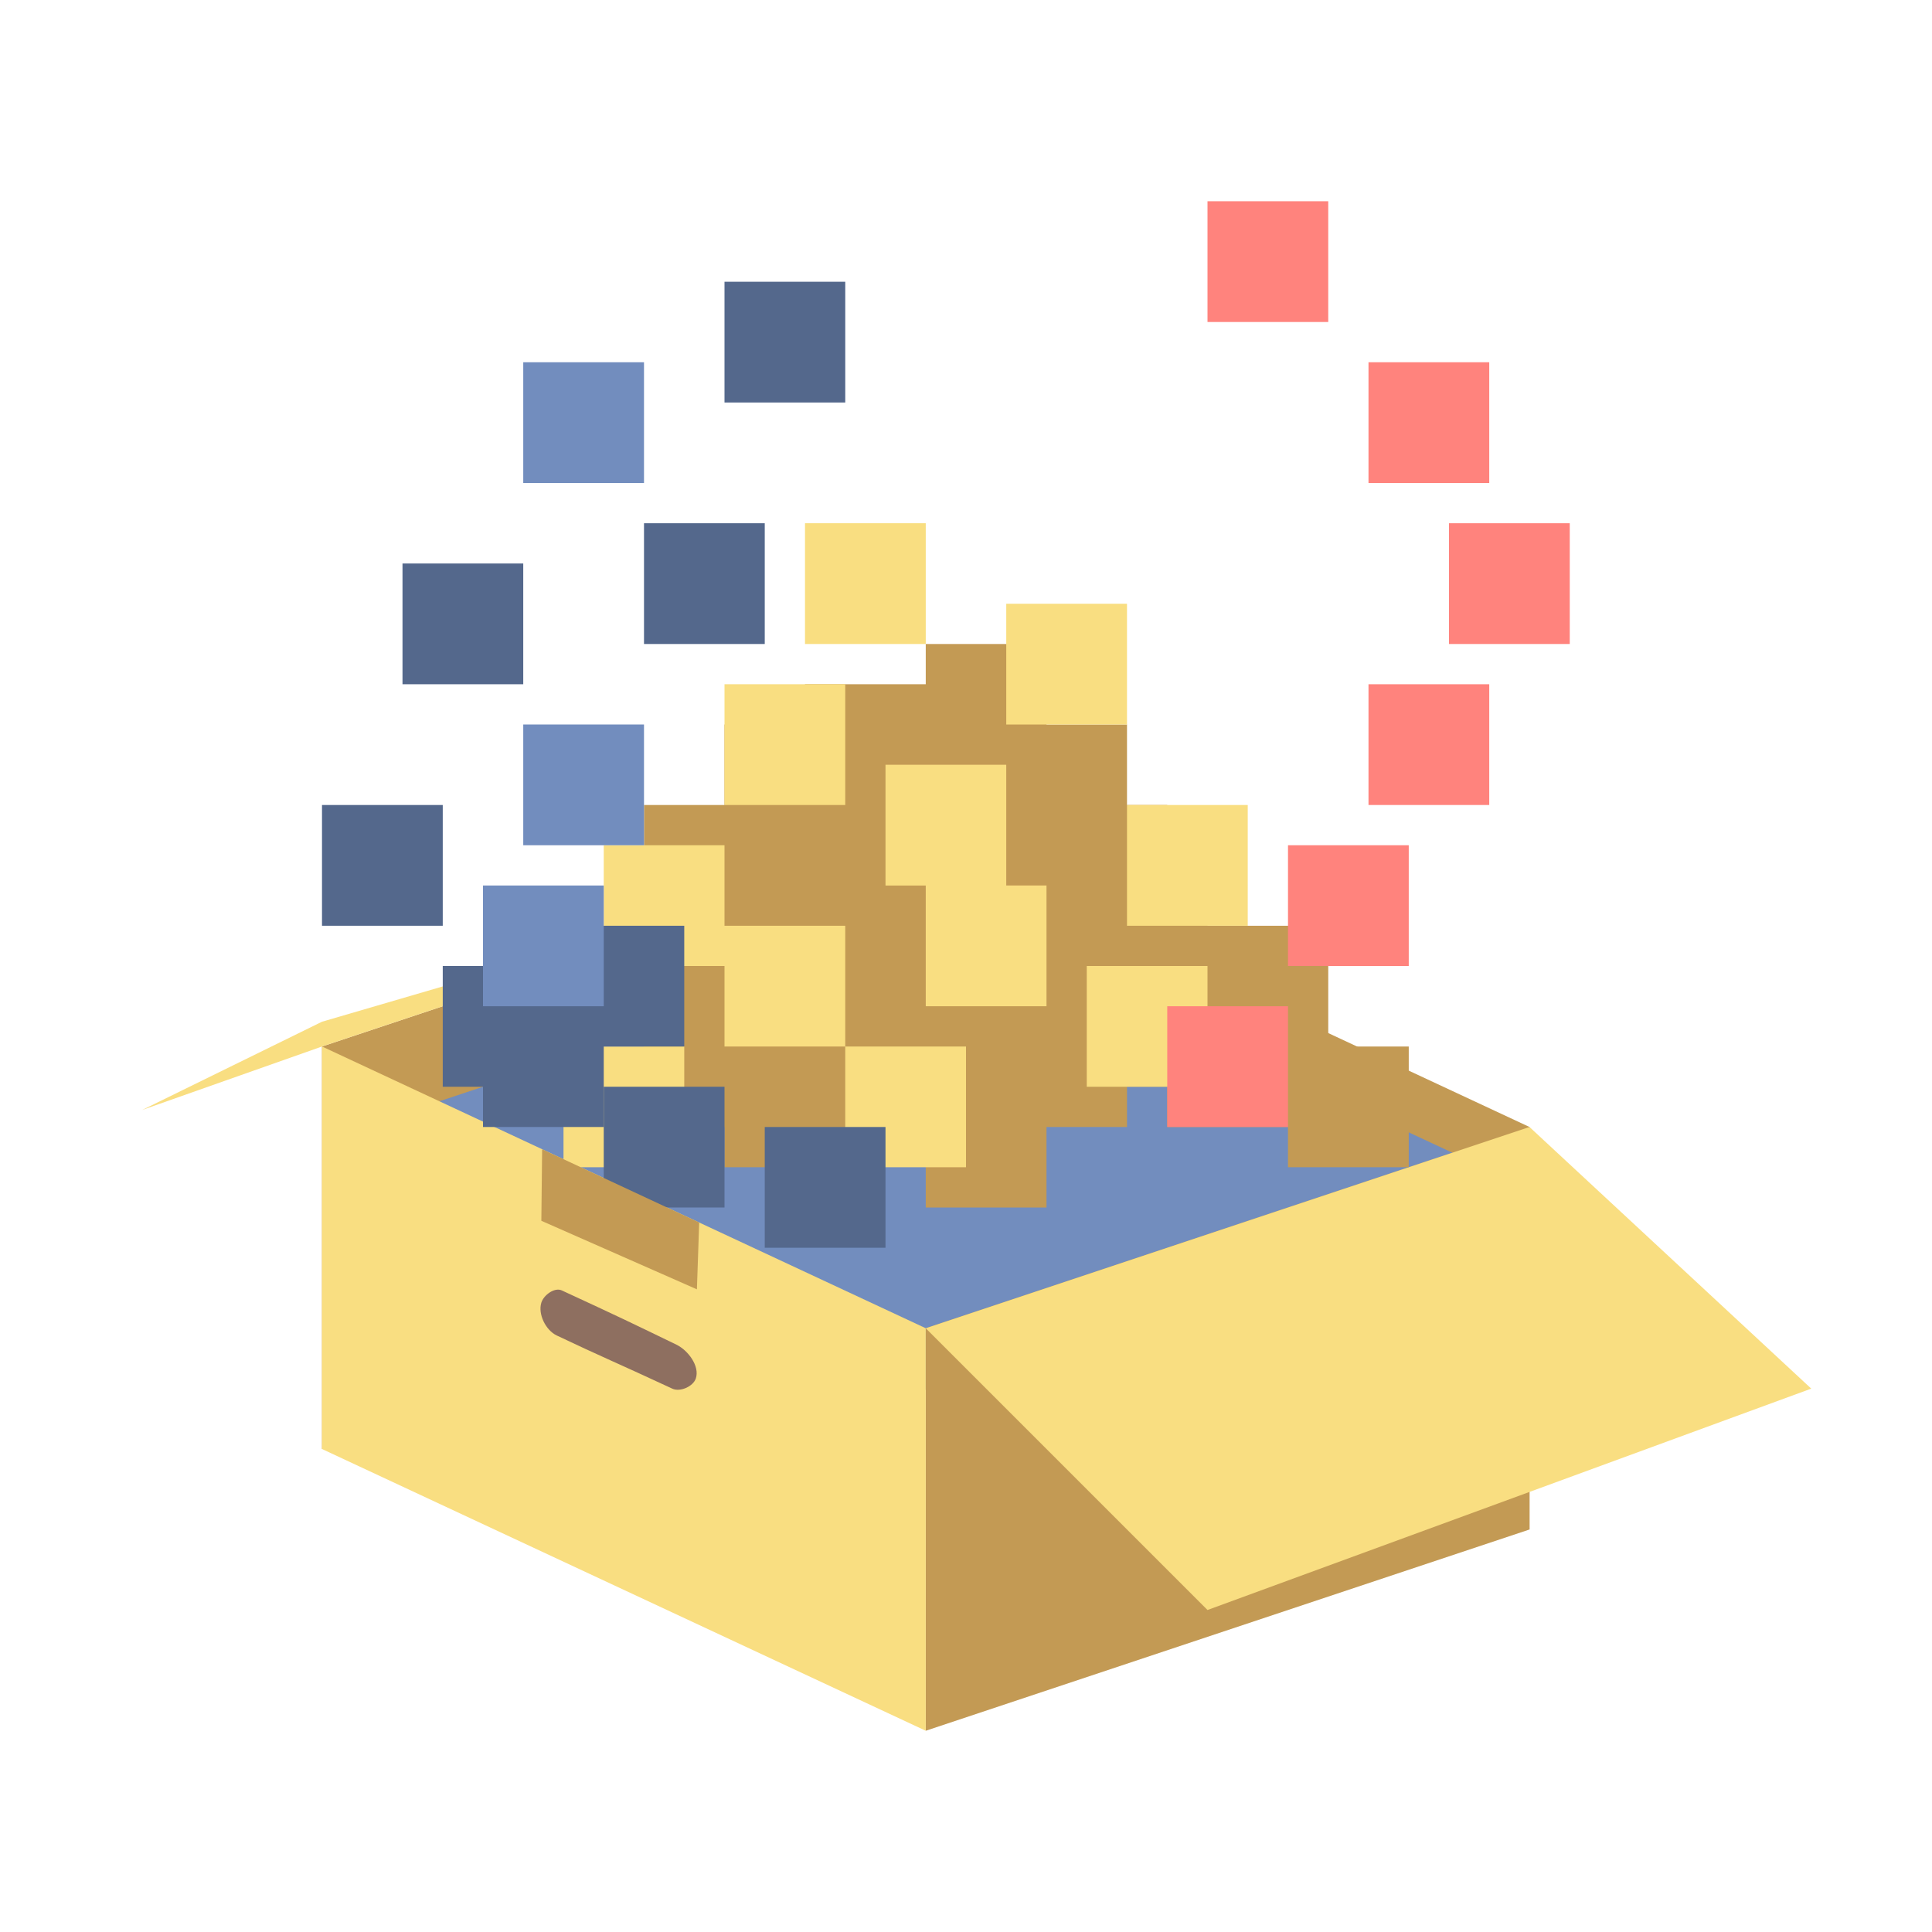 <svg xmlns="http://www.w3.org/2000/svg" width="192" height="192"><style>.st0{fill:#fff}</style><path d="m92 84 60 28v40l-60-28zM32 144l60-20V84l-60 20z" style="fill:#c39a54;stroke-width:4"/><path d="m36 112 60-20 60 28-60 20z" style="fill:#728dbe;stroke-width:4"/><path d="m92 172 60-20v-40l-60 20z" style="fill:#c39a54;stroke-width:4"/><path d="m32 104 60 28v40l-60-28zM92 132l28 28 60-22-28-26z" style="fill:#f9de81;stroke-width:4"/><path d="m92 84-60 17.538-17.879 8.773L32 104z" style="fill:#f9de81;stroke-width:4"/><path d="M92 64v4H80v4h-8v8h-8v12h4v8h-4v12h8v4h12v-4h8v8h12v-8h8v-4h4v4h12v4h12v-12h-8V92h-12v-4h-4v-8h-4v-8h-8v-8z" style="fill:#c39a54;paint-order:stroke fill markers;stroke-width:4"/><path d="M120 20h12v12h-12zM136 36h12v12h-12zM144 52h12v12h-12zM136 68h12v12h-12zM128 84h12v12h-12z" style="fill:#ff837d;paint-order:stroke fill markers;stroke-width:4"/><path d="M80 52v12h12V52zm20 8v12h12V60zm-28 8v12h12V68zm16 8v12h4v12h12V88h-4V76zm24 4v12h12V80zm-52 4v12h12v8h12V92H72v-8zm24 20v12h12v-12zm24-8v12h12V96zm-52 8v12h12v-12z" style="fill:#f9de81;paint-order:stroke fill markers;stroke-width:4"/><path d="M116 100h12v12h-12z" style="fill:#ff837d;paint-order:stroke fill markers;stroke-width:4"/><path d="M76 112h12v12H76zM48 100h12v12H48z" style="fill:#54688c;paint-order:stroke fill markers;stroke-width:4"/><path d="M56 92h12v12H56zM44 96h12v12H44zM32 80h12v12H32z" style="fill:#54688c;paint-order:stroke fill markers;stroke-width:4"/><path d="M52 72h12v12H52z" style="fill:#728dbe;paint-order:stroke fill markers;stroke-width:4"/><path d="M40 56h12v12H40z" style="fill:#54688c;paint-order:stroke fill markers;stroke-width:4"/><path d="M52 36h12v12H52z" style="fill:#728dbe;paint-order:stroke fill markers;stroke-width:4"/><path d="M72 28h12v12H72zM64 52h12v12H64zM60 108h12v12H60z" style="fill:#54688c;paint-order:stroke fill markers;stroke-width:4"/><path d="M48 88h12v12H48z" style="fill:#728dbe;paint-order:stroke fill markers;stroke-width:4"/><path d="m53.876 114.21-.078 7.11 15.46 6.812.227-6.641-15.609-7.281z" style="fill:#c39a54;stroke-width:4"/><path d="M53.796 129.46c.23-.756 1.316-1.552 2.034-1.22 5.72 2.64 6.98 3.253 11.39 5.39 1.161.563 2.337 2.13 1.932 3.356-.267.807-1.568 1.376-2.339 1.017-5.335-2.486-7.177-3.233-11.492-5.288-1.081-.516-1.875-2.109-1.525-3.255z" style="fill:#8e6f60;stroke-width:4"/></svg>